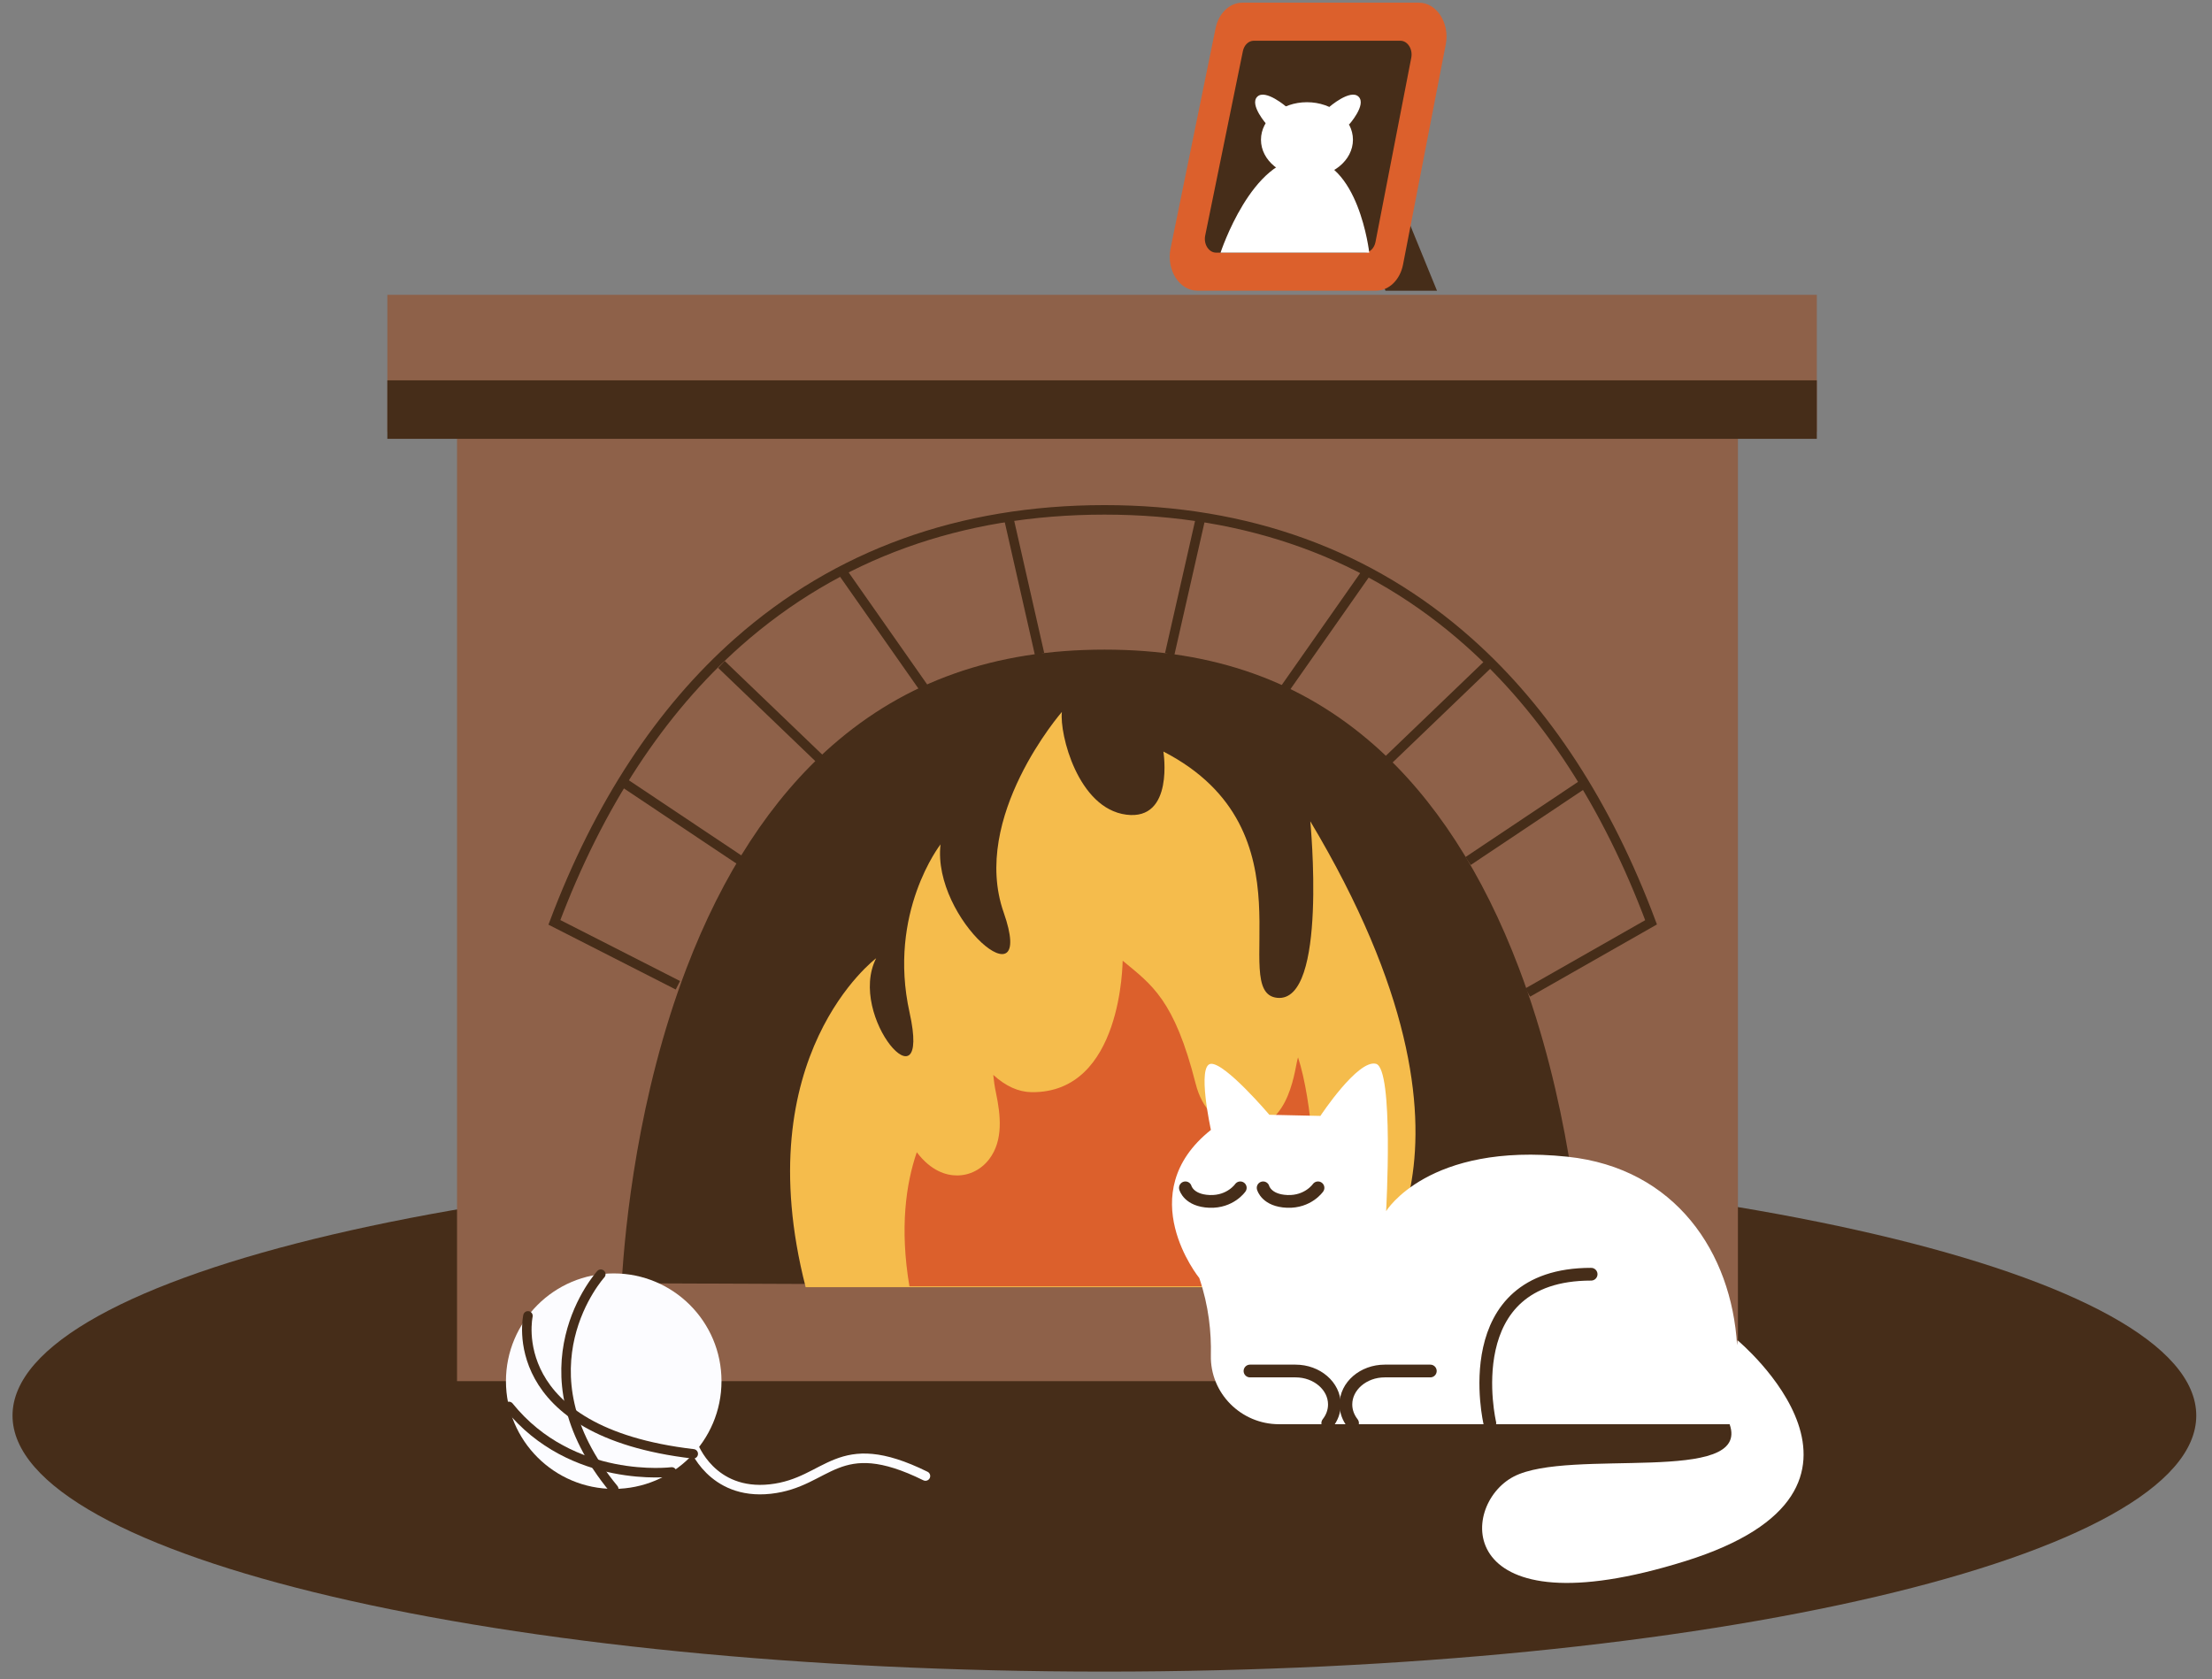 <svg width="133" height="101" viewBox="0 0 133 101" fill="none" xmlns="http://www.w3.org/2000/svg">
<rect x="0" y="0" width="133" height="101" fill="#808080" stroke="none"/>
<path d="M83.986 11.571L86.402 17.484H83.305L82.331 15.194L83.986 11.571Z" fill="#462D19"/>
<path d="M66.403 100.528C102.661 100.528 132.054 93.635 132.054 85.132C132.054 76.63 102.661 69.737 66.403 69.737C30.146 69.737 0.753 76.63 0.753 85.132C0.753 93.635 30.146 100.528 66.403 100.528Z" fill="#462D19"/>
<path d="M104.495 25.824H27.48V83.061H104.495V25.824Z" fill="#8E6149"/>
<path d="M95.212 77.408C95.034 74.068 94.302 66.065 91.332 58.23C89.167 52.514 86.246 48.007 82.655 44.835C78.259 40.955 72.948 39.068 66.42 39.068C66.414 39.068 66.409 39.068 66.403 39.068C59.807 39.07 54.445 40.963 50.009 44.856C46.391 48.032 43.451 52.535 41.269 58.248C38.35 65.898 37.581 73.703 37.378 77.173" fill="#462D19"/>
<path d="M81.885 77.408C81.885 77.408 90.898 69.664 78.783 49.39C78.783 49.39 79.85 60.306 76.799 60.009C73.748 59.712 79.18 49.959 69.951 45.197C69.951 45.197 70.621 49.365 67.719 48.993C64.816 48.62 63.698 44.154 63.847 42.815C63.847 42.815 58.339 49.141 60.347 54.873C62.356 60.605 56.03 55.319 56.551 50.78C56.551 50.78 53.352 54.873 54.691 60.903C56.03 66.932 50.895 61.127 52.682 57.627C52.682 57.627 44.866 63.468 48.441 77.408H81.885Z" fill="#F5BC4C"/>
<path d="M54.68 77.354C54.091 73.844 54.472 71.195 55.123 69.294C55.984 70.431 56.894 70.69 57.545 70.69C58.301 70.69 59.005 70.331 59.481 69.705C60.337 68.576 60.164 67.053 59.883 65.714C59.805 65.344 59.753 64.985 59.721 64.642C60.477 65.331 61.246 65.671 62.021 65.682C67.502 65.752 67.489 57.792 67.502 57.776C69.26 59.229 70.607 60.117 71.89 65.171C72.27 66.675 73.213 67.677 74.574 67.817C74.676 67.828 74.779 67.834 74.881 67.834C77.649 67.882 77.862 64.005 78.049 63.592C78.91 66.26 79.21 71.106 78.899 73.676C78.678 75.52 78.103 76.711 77.692 77.356H54.68V77.354Z" fill="#DC602C"/>
<path d="M109.239 17.73H23.29V25.959H109.239V17.73Z" fill="#8E6149"/>
<path d="M40.759 59.253L33.334 55.47C35.993 48.415 39.706 42.748 44.366 38.625C50.336 33.346 57.747 30.668 66.398 30.663C66.403 30.663 66.411 30.663 66.417 30.663C75.014 30.663 82.382 33.341 88.314 38.619C92.944 42.74 96.632 48.41 99.273 55.467L91.856 59.69" stroke="#462D19" stroke-width="0.572" stroke-miterlimit="10"/>
<path d="M95.269 47.106L88.27 51.782" stroke="#462D19" stroke-width="0.572" stroke-miterlimit="10"/>
<path d="M83.394 45.783L89.456 39.961" stroke="#462D19" stroke-width="0.572" stroke-miterlimit="10"/>
<path d="M77.263 41.414L82.131 34.467" stroke="#462D19" stroke-width="0.572" stroke-miterlimit="10"/>
<path d="M70.329 39.34L72.19 31.143" stroke="#462D19" stroke-width="0.572" stroke-miterlimit="10"/>
<path d="M37.567 47.106L44.566 51.782" stroke="#462D19" stroke-width="0.572" stroke-miterlimit="10"/>
<path d="M49.445 45.783L43.38 39.961" stroke="#462D19" stroke-width="0.572" stroke-miterlimit="10"/>
<path d="M55.574 41.414L50.706 34.467" stroke="#462D19" stroke-width="0.572" stroke-miterlimit="10"/>
<path d="M62.507 39.34L60.647 31.143" stroke="#462D19" stroke-width="0.572" stroke-miterlimit="10"/>
<path d="M109.239 22.873H23.29V26.391H109.239V22.873Z" fill="#462D19"/>
<path d="M73.089 1.702L70.381 14.946C70.119 16.234 70.912 17.481 71.993 17.481H82.741C83.511 17.481 84.18 16.833 84.359 15.915L86.929 2.672C87.177 1.389 86.386 0.161 85.312 0.161H74.701C73.936 0.161 73.272 0.795 73.089 1.702Z" fill="#DC602C"/>
<path d="M72.465 14.163L74.73 3.077C74.806 2.707 75.076 2.45 75.386 2.45H84.197C84.634 2.45 84.955 2.95 84.855 3.471L82.703 14.557C82.63 14.93 82.358 15.194 82.045 15.194H73.121C72.681 15.194 72.357 14.687 72.465 14.163Z" fill="#462D19"/>
<path d="M73.388 15.194C73.388 15.194 75.275 9.427 78.486 9.508C81.696 9.589 82.328 15.194 82.328 15.194H73.388Z" fill="white"/>
<path d="M78.583 10.661C80.11 10.661 81.348 9.65 81.348 8.404C81.348 7.157 80.11 6.147 78.583 6.147C77.056 6.147 75.818 7.157 75.818 8.404C75.818 9.65 77.056 10.661 78.583 10.661Z" fill="white"/>
<path d="M77.362 6.436C77.362 6.436 76.091 5.331 75.597 5.815C75.103 6.298 76.169 7.494 76.169 7.494" fill="white"/>
<path d="M79.92 6.436C79.92 6.436 81.191 5.331 81.686 5.815C82.182 6.298 81.113 7.494 81.113 7.494" fill="white"/>
<path d="M101.328 93.886C87.423 98.23 87.671 90.532 91.022 88.796C94.376 87.058 105.3 89.336 103.996 85.651H76.901C74.622 85.651 72.757 83.79 72.805 81.512C72.838 80.137 72.678 78.528 72.109 76.86C72.109 76.86 67.988 71.786 72.808 67.952C72.808 67.952 71.949 64.045 72.808 63.978C73.666 63.91 76.323 67.042 76.323 67.042L79.391 67.11C79.391 67.11 81.64 63.7 82.73 63.975C83.821 64.248 83.343 72.837 83.343 72.837C83.343 72.837 85.865 68.679 94.246 69.564C100.766 70.253 104.112 75.358 104.444 80.893L104.471 80.602C104.474 80.605 115.233 89.541 101.328 93.886Z" fill="white"/>
<path d="M75.157 82.451H77.897C79.183 82.451 80.233 83.356 80.233 84.463C80.233 84.879 80.085 85.265 79.833 85.586" stroke="#462D19" stroke-width="0.766" stroke-miterlimit="10" stroke-linecap="round"/>
<path d="M86 82.451H83.26C81.974 82.451 80.924 83.356 80.924 84.463C80.924 84.879 81.073 85.265 81.324 85.586" stroke="#462D19" stroke-width="0.766" stroke-miterlimit="10" stroke-linecap="round"/>
<path d="M89.578 85.583C89.578 85.583 87.472 76.63 95.669 76.63" stroke="#462D19" stroke-width="0.766" stroke-miterlimit="10" stroke-linecap="round"/>
<path d="M71.274 71.435C71.274 71.435 71.469 72.202 72.724 72.251C73.98 72.299 74.574 71.435 74.574 71.435" stroke="#462D19" stroke-width="0.766" stroke-miterlimit="10" stroke-linecap="round"/>
<path d="M75.948 71.435C75.948 71.435 76.142 72.202 77.398 72.251C78.653 72.299 79.247 71.435 79.247 71.435" stroke="#462D19" stroke-width="0.766" stroke-miterlimit="10" stroke-linecap="round"/>
<path d="M41.685 86.917C41.685 86.917 42.77 89.939 46.316 89.55C49.861 89.161 50.303 86.132 55.644 88.767" stroke="#FCFCFF" stroke-width="0.572" stroke-miterlimit="10" stroke-linecap="round"/>
<path d="M36.901 89.541C40.48 89.541 43.381 86.64 43.381 83.061C43.381 79.483 40.48 76.582 36.901 76.582C33.322 76.582 30.421 79.483 30.421 83.061C30.421 86.64 33.322 89.541 36.901 89.541Z" fill="#FCFCFF"/>
<path d="M31.744 79.136C31.744 79.136 30.202 86.091 41.682 87.433" stroke="#462D19" stroke-width="0.572" stroke-miterlimit="10" stroke-linecap="round"/>
<path d="M40.389 88.521C40.389 88.521 34.387 89.285 30.599 84.582" stroke="#462D19" stroke-width="0.572" stroke-miterlimit="10" stroke-linecap="round"/>
<path d="M36.123 76.63C36.123 76.63 30.942 82.33 36.901 89.544" stroke="#462D19" stroke-width="0.572" stroke-miterlimit="10" stroke-linecap="round"/>
</svg>
